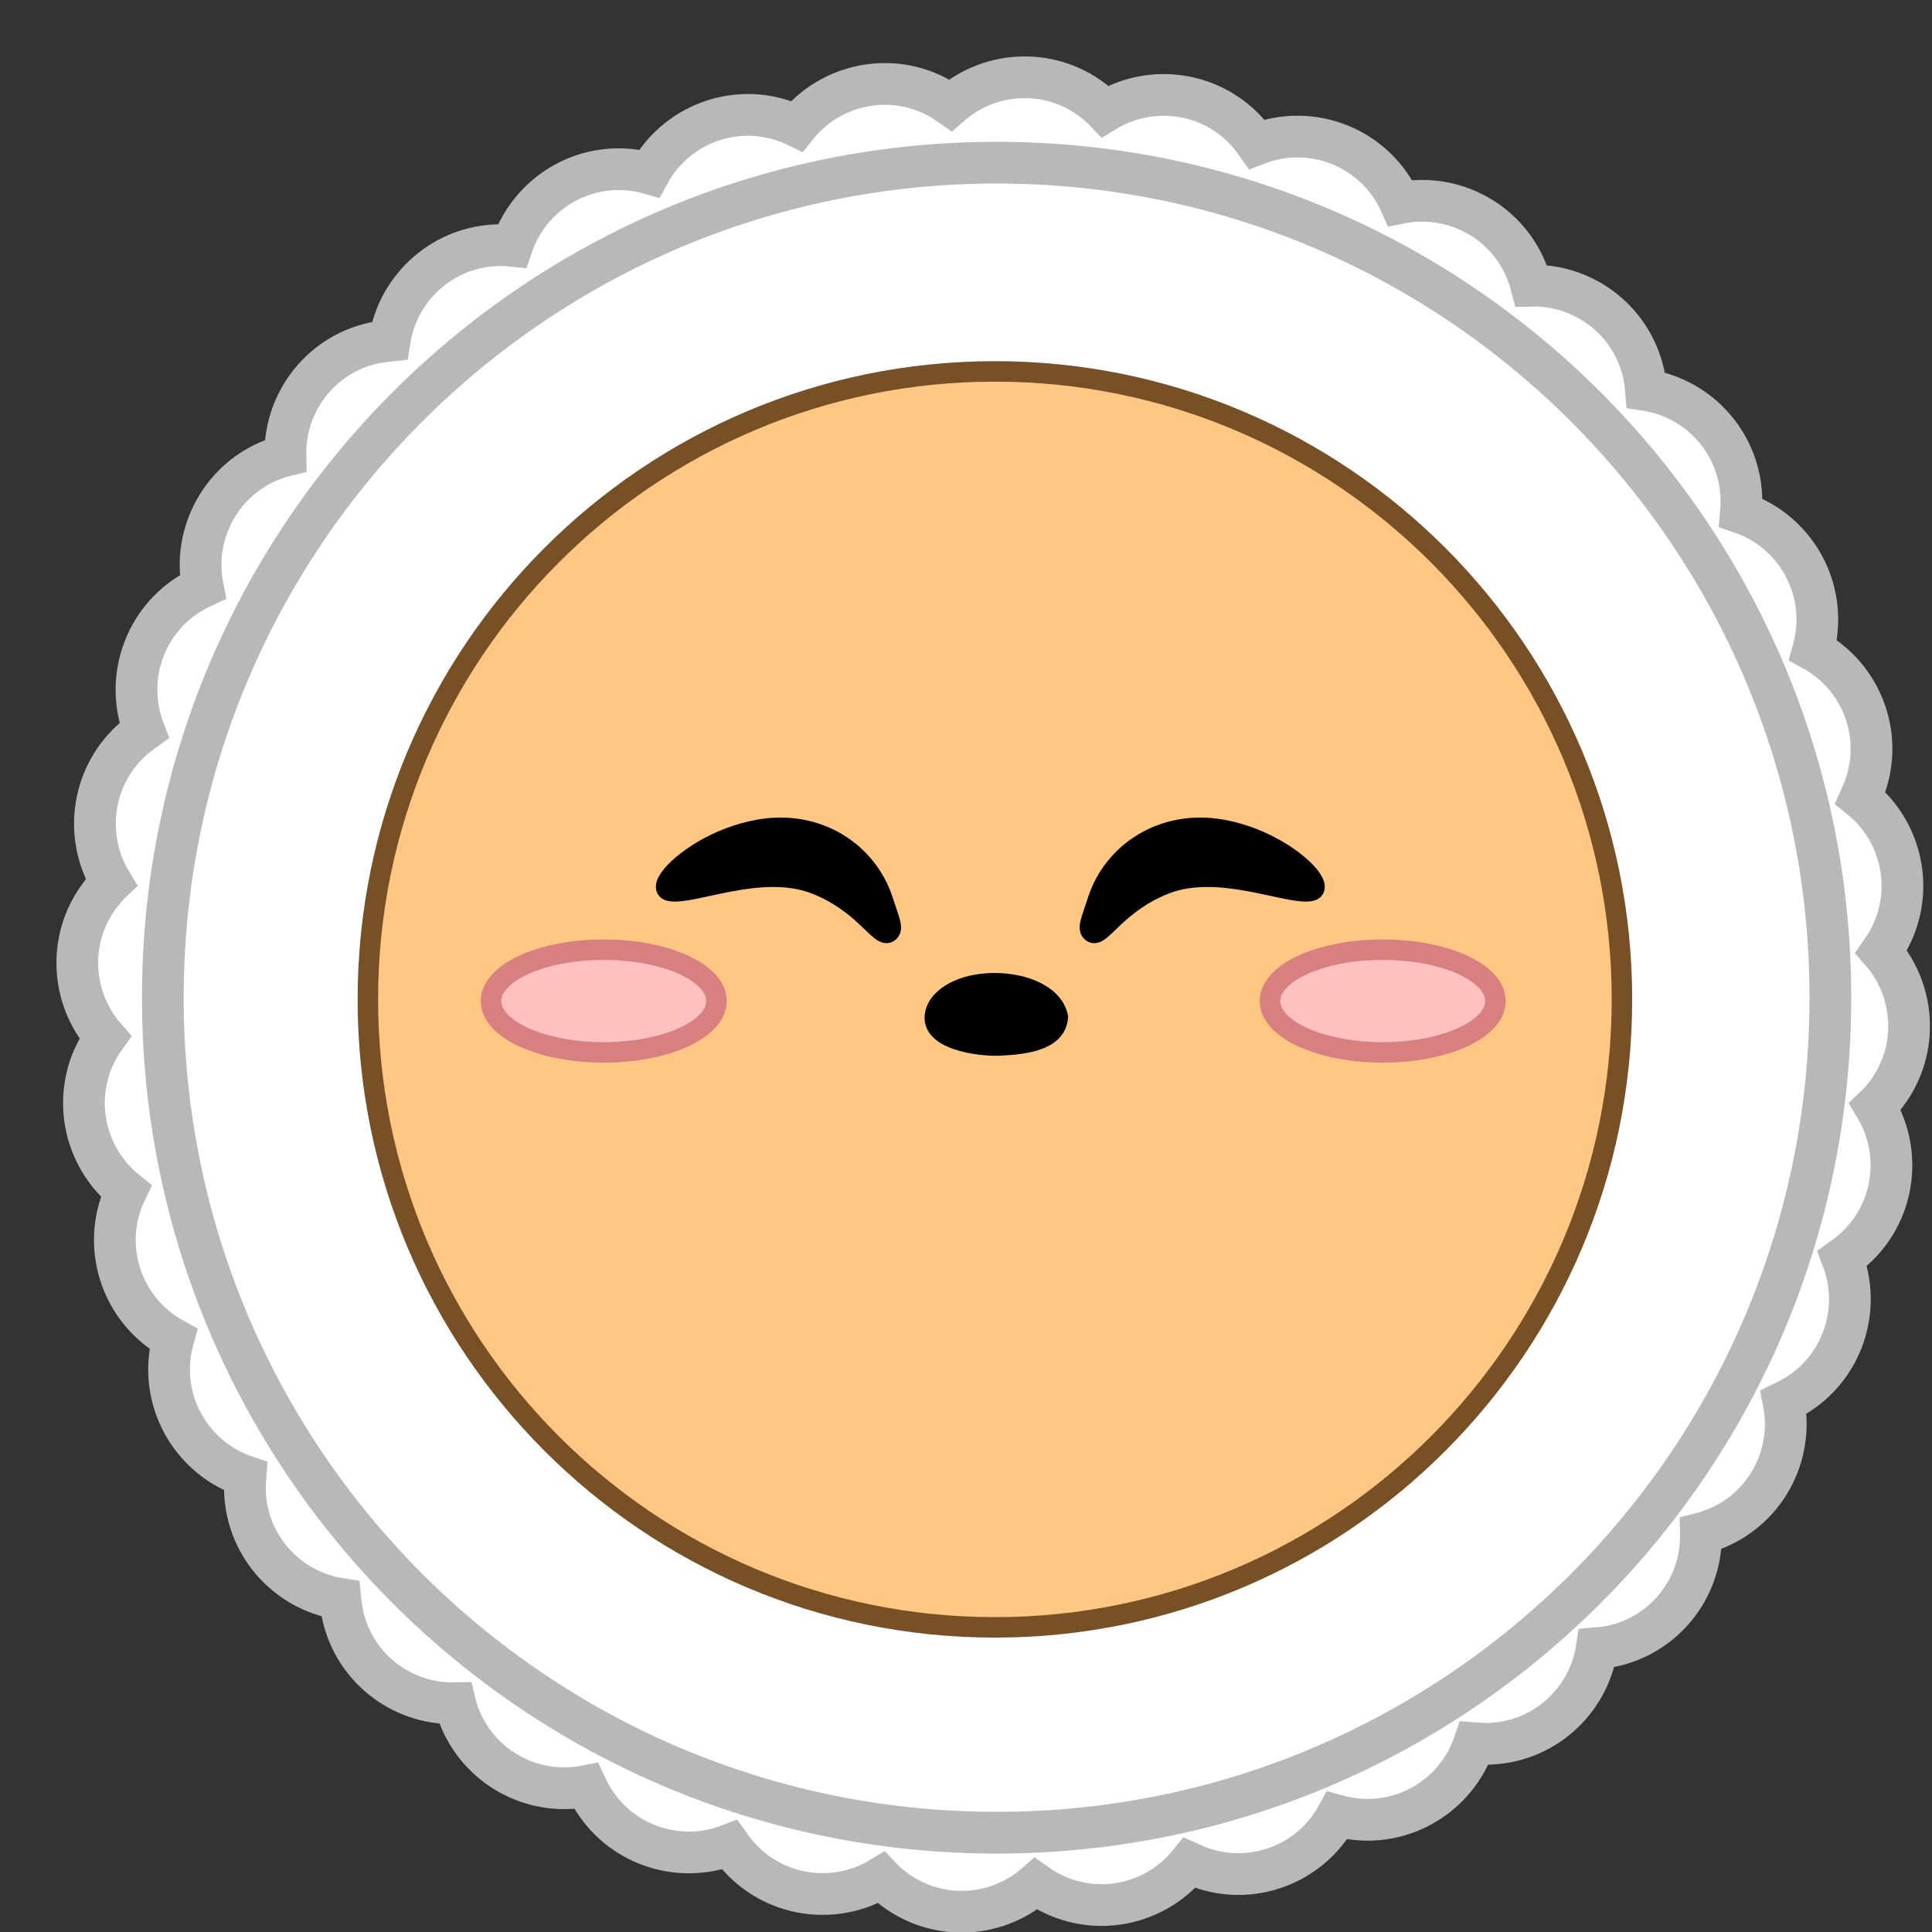 <svg width="25" height="25" viewBox="0 0 25 25" fill="none" xmlns="http://www.w3.org/2000/svg">
<rect x="0" y="0" width="25" height="25" fill="#333333" stroke="none"/>
<path d="M24.363 14.214C24.832 13.654 24.808 12.848 24.343 12.314C24.37 12.275 24.398 12.234 24.422 12.192C24.787 11.56 24.624 10.769 24.073 10.325C24.093 10.281 24.112 10.236 24.129 10.189C24.379 9.503 24.081 8.752 23.462 8.412C23.475 8.365 23.486 8.317 23.494 8.269C23.62 7.55 23.198 6.862 22.527 6.634C22.531 6.586 22.534 6.538 22.534 6.489C22.534 5.758 21.999 5.155 21.299 5.047C21.295 4.999 21.289 4.951 21.282 4.902C21.155 4.182 20.523 3.681 19.816 3.697C19.804 3.65 19.79 3.604 19.772 3.557C19.523 2.871 18.813 2.488 18.119 2.626C18.099 2.582 18.077 2.539 18.053 2.496C17.688 1.864 16.922 1.61 16.263 1.866C16.235 1.826 16.206 1.787 16.175 1.749C15.706 1.19 14.908 1.072 14.302 1.44C14.269 1.405 14.233 1.372 14.195 1.341C13.636 0.872 12.831 0.895 12.298 1.361C12.259 1.334 12.218 1.306 12.176 1.281C11.545 0.917 10.755 1.079 10.311 1.632C10.268 1.611 10.223 1.592 10.176 1.575C9.491 1.325 8.741 1.623 8.401 2.244C8.355 2.231 8.307 2.219 8.259 2.212C7.541 2.085 6.854 2.508 6.626 3.18C6.578 3.175 6.53 3.172 6.481 3.172C5.751 3.172 5.149 3.709 5.041 4.409C4.994 4.414 4.946 4.419 4.896 4.427C4.178 4.553 3.677 5.187 3.693 5.895C3.647 5.906 3.6 5.921 3.554 5.938C2.869 6.188 2.486 6.899 2.623 7.594C2.58 7.614 2.536 7.636 2.494 7.66C1.863 8.025 1.609 8.793 1.864 9.452C1.825 9.48 1.786 9.509 1.748 9.541C1.19 10.011 1.072 10.81 1.439 11.416C1.404 11.449 1.371 11.486 1.341 11.524C0.872 12.083 0.895 12.89 1.361 13.423C1.333 13.462 1.306 13.503 1.281 13.545C0.917 14.178 1.079 14.968 1.631 15.413C1.61 15.457 1.592 15.502 1.574 15.548C1.325 16.234 1.622 16.985 2.242 17.326C2.229 17.372 2.217 17.42 2.21 17.468C2.084 18.187 2.506 18.875 3.176 19.103C3.172 19.151 3.169 19.199 3.169 19.248C3.169 19.98 3.705 20.583 4.404 20.69C4.409 20.738 4.414 20.786 4.422 20.835C4.548 21.555 5.181 22.056 5.888 22.04C5.899 22.087 5.914 22.133 5.931 22.18C6.181 22.866 6.89 23.25 7.584 23.112C7.604 23.155 7.626 23.199 7.651 23.241C8.015 23.873 8.781 24.128 9.44 23.872C9.468 23.911 9.497 23.95 9.529 23.988C9.998 24.547 10.796 24.665 11.401 24.297C11.434 24.332 11.471 24.366 11.508 24.396C12.067 24.866 12.873 24.843 13.405 24.376C13.445 24.404 13.485 24.431 13.527 24.456C14.159 24.821 14.948 24.658 15.392 24.106C15.436 24.126 15.481 24.145 15.527 24.162C16.212 24.412 16.963 24.114 17.302 23.494C17.349 23.507 17.397 23.518 17.445 23.526C18.163 23.652 18.849 23.229 19.077 22.558C19.125 22.562 19.173 22.565 19.222 22.565C19.952 22.565 20.555 22.029 20.662 21.328C20.71 21.324 20.758 21.318 20.807 21.311C21.526 21.184 22.026 20.551 22.01 19.843C22.057 19.831 22.103 19.817 22.15 19.799C22.835 19.549 23.218 18.839 23.08 18.144C23.123 18.123 23.167 18.102 23.209 18.077C23.84 17.712 24.095 16.945 23.839 16.285C23.878 16.257 23.917 16.228 23.955 16.196C24.514 15.727 24.631 14.927 24.264 14.321C24.299 14.288 24.332 14.252 24.363 14.214Z" fill="white" stroke="#B8B8B8" stroke-width="0.54" stroke-miterlimit="10" stroke-linecap="round"/>
<path d="M12.896 23.715C18.855 23.715 23.685 18.877 23.685 12.91C23.685 6.943 18.855 2.105 12.896 2.105C6.937 2.105 2.107 6.943 2.107 12.91C2.107 18.877 6.937 23.715 12.896 23.715Z" fill="white" stroke="#B8B8B8" stroke-width="0.54" stroke-miterlimit="10" stroke-linecap="round"/>
<path d="M12.874 21.058C17.356 21.058 20.988 17.42 20.988 12.932C20.988 8.444 17.356 4.806 12.874 4.806C8.393 4.806 4.76 8.444 4.76 12.932C4.76 17.42 8.393 21.058 12.874 21.058Z" fill="#FFC783" stroke="#775026" stroke-width="0.265" stroke-miterlimit="10" stroke-linecap="round"/>
<path d="M7.812 13.618C8.618 13.618 9.271 13.32 9.271 12.954C9.271 12.587 8.618 12.289 7.812 12.289C7.007 12.289 6.354 12.587 6.354 12.954C6.354 13.32 7.007 13.618 7.812 13.618Z" fill="#FFC0C0" stroke="#D88080" stroke-width="0.265" stroke-miterlimit="10"/>
<path d="M17.893 13.618C18.698 13.618 19.351 13.32 19.351 12.954C19.351 12.587 18.698 12.289 17.893 12.289C17.087 12.289 16.434 12.587 16.434 12.954C16.434 13.32 17.087 13.618 17.893 13.618Z" fill="#FFC0C0" stroke="#D88080" stroke-width="0.265" stroke-miterlimit="10"/>
<path d="M9.825 10.736C10.584 10.603 11.224 11.032 11.425 11.653C11.507 11.91 11.567 12.022 11.494 12.066C11.385 12.132 11.169 11.676 10.546 11.436C9.848 11.167 8.963 11.586 8.667 11.528C8.445 11.483 9.023 10.877 9.824 10.736H9.825Z" fill="black" stroke="black" stroke-width="0.265" stroke-miterlimit="10" stroke-linecap="round"/>
<path d="M15.805 10.736C15.046 10.603 14.406 11.032 14.205 11.653C14.123 11.91 14.063 12.022 14.136 12.066C14.245 12.132 14.461 11.676 15.083 11.436C15.781 11.167 16.667 11.586 16.963 11.528C17.185 11.483 16.607 10.877 15.806 10.736H15.805Z" fill="black" stroke="black" stroke-width="0.265" stroke-miterlimit="10" stroke-linecap="round"/>
<path d="M12.891 13.529C12.573 13.53 11.901 13.413 12.15 13.004C12.472 12.563 13.591 12.66 13.688 13.16C13.668 13.487 13.19 13.516 12.914 13.529H12.891Z" fill="black" stroke="black" stroke-width="0.265" stroke-miterlimit="10" stroke-linecap="round"/>
</svg>
